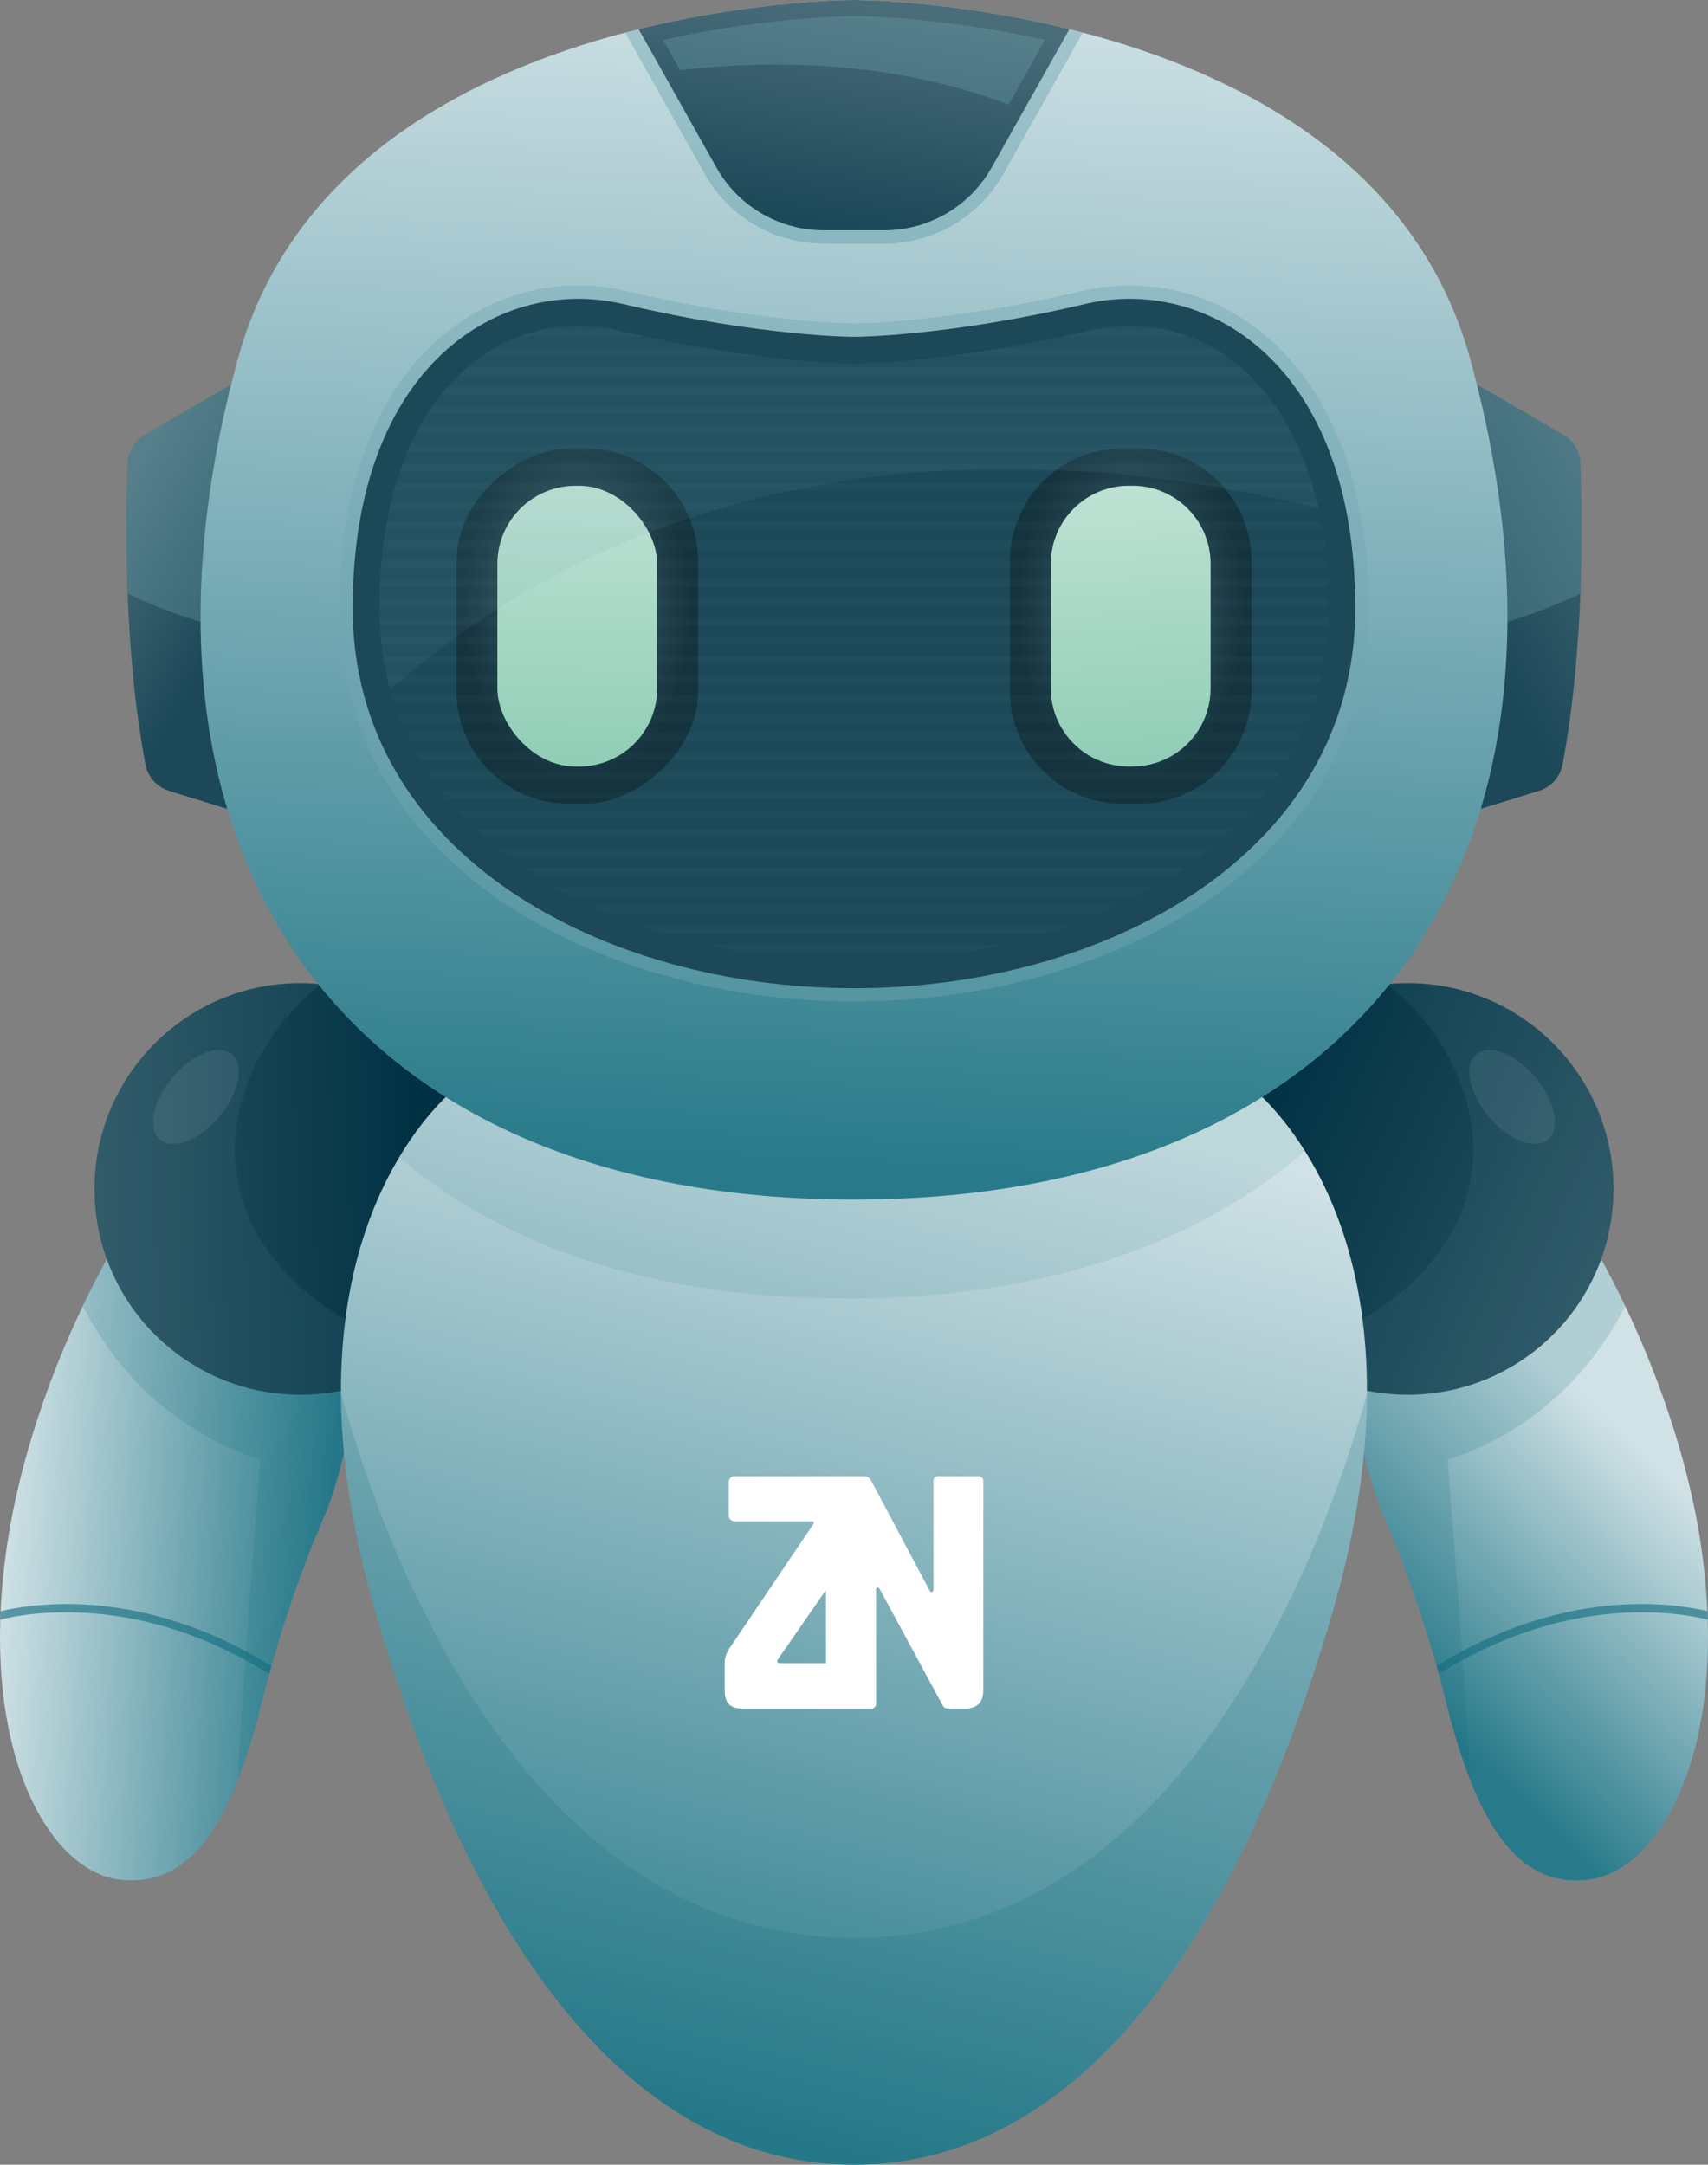 <?xml version="1.0" encoding="UTF-8"?><svg xmlns="http://www.w3.org/2000/svg" xmlns:xlink="http://www.w3.org/1999/xlink" viewBox="0 0 620.48 786.16"><rect x="0" y="0" width="620.48" height="786.16" fill="#808080" stroke="none"/><defs><style>.cls-1,.cls-2,.cls-3,.cls-4,.cls-5{fill:#156e80;}.cls-6{fill:url(#radial-gradient);}.cls-6,.cls-7,.cls-8,.cls-9,.cls-10,.cls-11,.cls-12{mix-blend-mode:screen;}.cls-6,.cls-9{opacity:.29;}.cls-13{fill:url(#linear-gradient-2);}.cls-2{opacity:.17;}.cls-2,.cls-3,.cls-4,.cls-14,.cls-5{mix-blend-mode:multiply;}.cls-15{fill:url(#linear-gradient-10);}.cls-7{opacity:.31;}.cls-7,.cls-8,.cls-16,.cls-12{fill:#73a8b3;}.cls-17{fill:#1c4858;}.cls-18{fill:#fff;}.cls-3,.cls-11,.cls-12{opacity:.1;}.cls-8{opacity:.42;}.cls-19{fill:url(#linear-gradient-4);}.cls-4{opacity:.2;}.cls-20{fill:url(#linear-gradient-3);}.cls-21{fill:url(#linear-gradient-5);}.cls-22{isolation:isolate;}.cls-23{fill:url(#linear-gradient-8);}.cls-9{fill:url(#radial-gradient-2);}.cls-24{fill:#50b18c;}.cls-14{opacity:.63;}.cls-25{fill:url(#linear-gradient-7);}.cls-26{fill:url(#linear-gradient-9);}.cls-27{fill:url(#linear-gradient-11);}.cls-28{fill:url(#linear-gradient-6);}.cls-10{opacity:.05;}.cls-5{opacity:.22;}.cls-29{fill:url(#linear-gradient);}.cls-11{fill:#d0e2e6;}</style><linearGradient id="linear-gradient" x1="120.23" y1="554.4" x2="1.64" y2="545.66" gradientUnits="userSpaceOnUse"><stop offset="0" stop-color="#287a8a"/><stop offset="1" stop-color="#d0e2e6"/></linearGradient><linearGradient id="linear-gradient-2" x1="506.31" y1="609.68" x2="591.2" y2="522.29" xlink:href="#linear-gradient"/><linearGradient id="linear-gradient-3" x1="34.35" y1="433.57" x2="152.31" y2="430.76" gradientUnits="userSpaceOnUse"><stop offset="0" stop-color="#2b5463"/><stop offset="1" stop-color="#003143"/></linearGradient><linearGradient id="linear-gradient-4" x1="584.81" y1="465.35" x2="453.74" y2="405.43" xlink:href="#linear-gradient-3"/><linearGradient id="linear-gradient-5" x1="244.56" y1="769.56" x2="339.44" y2="392.57" xlink:href="#linear-gradient"/><linearGradient id="linear-gradient-6" x1="35.45" y1="192.23" x2="86" y2="221.26" gradientUnits="userSpaceOnUse"><stop offset="0" stop-color="#4a6d7a"/><stop offset="1" stop-color="#1c4858"/></linearGradient><linearGradient id="linear-gradient-7" x1="604.84" y1="182.46" x2="532.75" y2="221.79" xlink:href="#linear-gradient-6"/><linearGradient id="linear-gradient-8" x1="300.64" y1="425.18" x2="321.23" y2="-6.42" xlink:href="#linear-gradient"/><radialGradient id="radial-gradient" cx="97.93" cy="-3063.4" fx="97.93" fy="-3063.4" r="33.2" gradientTransform="translate(6285.76 350.66) rotate(-90) scale(1.26 1.92)" gradientUnits="userSpaceOnUse"><stop offset="0" stop-color="#b5c3c8"/><stop offset=".5" stop-color="#555b5e"/><stop offset=".84" stop-color="#17191a"/><stop offset="1" stop-color="#000"/></radialGradient><radialGradient id="radial-gradient-2" cx="-61.8" fx="-61.8" r="33.2" gradientTransform="translate(6084.71 149.61) rotate(-90) scale(1.26 1.92)" xlink:href="#radial-gradient"/><linearGradient id="linear-gradient-9" x1="209.25" y1="276.14" x2="210.19" y2="177.83" gradientUnits="userSpaceOnUse"><stop offset="0" stop-color="#91ceb7"/><stop offset=".99" stop-color="#bde1d3"/></linearGradient><linearGradient id="linear-gradient-10" x1="413.5" y1="274.78" x2="407.88" y2="177.41" gradientTransform="translate(821.53 454.8) rotate(180)" xlink:href="#linear-gradient-9"/><linearGradient id="linear-gradient-11" x1="311.7" y1="1.08" x2="299.53" y2="80.66" xlink:href="#linear-gradient-6"/></defs><g class="cls-22"><g id="Layer_2"><g id="Layer_1-2"><path class="cls-29" d="M119.06,547.69c.2.11-10.58,22.21-20.45,57.36-.26.96-.53,1.94-.81,2.92-.76,2.79-1.51,5.64-2.25,8.57-2.69,10.94-5.65,20.9-9.04,29.59-9.46,24.22-22.26,38.52-42.03,36.59-22.35-1.56-46.24-35.22-44.38-94.53.03-1.01.07-2.03.12-3.06.35-7.66,1.13-15.74,2.38-24.22,4.6-31,15.68-61.89,27.49-86.62,2.55-5.35,5.15-10.41,7.71-15.13,2.82-5.28,5.62-10.14,8.29-14.52,10.85-17.84,19.55-27.99,19.34-28.16,0-1.11,24.94,11.45,42.56,31.74,1.55,1.82,3.06,3.69,4.49,5.63,15.22,20.56,22.79,48.53,6.58,93.82Z"/><path class="cls-2" d="M119.06,547.69c.2.11-10.58,22.21-20.45,57.36-.26.96-.53,1.94-.81,2.92-.76,2.79-1.51,5.64-2.25,8.57-2.69,10.94-5.65,20.9-9.04,29.59-.56-6.03,8.05-115.89,8.05-115.89-35.94-12.15-54.87-36.94-64.48-55.95,2.55-5.35,5.15-10.41,7.71-15.13,2.82-5.28,5.62-10.14,8.29-14.52,19.28.77,45.7,5.19,66.39,9.21,15.22,20.56,22.79,48.53,6.58,93.82Z"/><path class="cls-13" d="M501.43,547.69c-.22.12,12.97,27.1,23.5,68.87,10.19,41.44,24.22,68.79,51.07,66.18,25.57-1.79,53.16-45.6,41.89-121.8-5.61-37.71-20.77-75.26-35.2-101.75-14.32-26.76-27.9-42.48-27.63-42.69.01-1.1-24.94,11.45-42.55,31.74-18.08,21.08-28.81,49.88-11.08,99.45Z"/><path class="cls-2" d="M501.42,547.69c-.2.11,10.58,22.21,20.45,57.36.26.96.53,1.94.81,2.92.76,2.79,1.51,5.64,2.25,8.57,2.69,10.94,5.65,20.9,9.04,29.59.56-6.03-8.05-115.89-8.05-115.89,35.94-12.15,54.87-36.94,64.48-55.95-2.55-5.35-5.15-10.41-7.71-15.13-2.83-5.28-5.62-10.14-8.29-14.52-19.28.77-45.7,5.19-66.39,9.21-15.22,20.56-22.79,48.53-6.58,93.82Z"/><path class="cls-20" d="M183.82,431.79c0,33.09-21.52,61.17-51.32,70.99-7.37,2.44-15.24,3.75-23.43,3.75-41.27,0-74.74-33.47-74.74-74.74s33.47-74.74,74.74-74.74c2.54,0,5.06.13,7.53.38,37.75,3.78,67.22,35.62,67.22,74.36Z"/><path class="cls-12" d="M132.5,502.79c-7.37,2.44-15.24,3.75-23.43,3.75-41.27,0-74.74-33.47-74.74-74.74s33.47-74.74,74.74-74.74c2.54,0,5.06.13,7.53.38-37.85,30.03-50.72,90.99,15.41,125.38,1.08,7.62,1.17,14.23.49,19.97Z"/><path class="cls-19" d="M436.67,431.79c0,41.28,33.46,74.74,74.74,74.74s74.74-33.46,74.74-74.74-33.46-74.74-74.74-74.74-74.74,33.46-74.74,74.74Z"/><path class="cls-12" d="M487.98,502.79c7.37,2.44,15.24,3.75,23.43,3.75,41.27,0,74.74-33.47,74.74-74.74s-33.47-74.74-74.74-74.74c-2.55,0-5.06.13-7.53.38,37.85,30.03,50.72,90.99-15.41,125.38-1.08,7.62-1.18,14.23-.49,19.97Z"/><path class="cls-24" d="M371.41,578.31c0,33.78-27.39,61.17-61.17,61.17s-61.17-27.39-61.17-61.17,27.38-61.17,61.17-61.17,61.17,27.39,61.17,61.17Z"/><path class="cls-21" d="M496.6,506.15c-.05,9.95-.77,20.65-2.32,32.12-.14,1-.27,2-.43,3.01-1.98,13.55-5.12,28.17-9.68,43.9-38.33,132.32-99.31,200.98-173.93,200.98s-135.6-68.66-173.93-200.98c-4.55-15.74-7.7-30.36-9.68-43.9-.16-1.01-.29-2.01-.43-3.01-1.56-11.5-2.29-22.2-2.33-32.16-.2-39.88,10.37-67.77,21.12-85.77,11-18.43,22.18-26.5,22.18-26.5,0,0,58.23-23.37,143.07-23.37s143.07,23.37,143.07,23.37c0,0,10.24,7.4,20.76,24.18,11.21,17.89,22.75,46.46,22.52,88.12Z"/><path class="cls-3" d="M474.07,418.03c-24.65,21.68-76.13,53.56-165.7,53.56s-137.62-29.69-163.39-51.24c11-18.43,22.18-26.5,22.18-26.5,0,0,58.23-23.37,143.07-23.37s143.07,23.37,143.07,23.37c0,0,10.24,7.4,20.76,24.18Z"/><path class="cls-11" d="M79.65,405.54c-7.2,8.55-16.83,12.29-21.52,8.34-4.69-3.94-2.65-14.07,4.55-22.63,7.2-8.55,16.83-12.29,21.52-8.34,4.68,3.94,2.65,14.08-4.55,22.63Z"/><path class="cls-11" d="M540.84,405.54c7.2,8.55,16.83,12.29,21.52,8.34,4.68-3.94,2.65-14.07-4.55-22.63-7.2-8.55-16.83-12.29-21.52-8.34-4.69,3.94-2.65,14.08,4.55,22.63Z"/><path class="cls-4" d="M496.6,506.15c-.11,22.43-3.62,48.64-12.43,79.03-38.33,132.32-99.31,200.98-173.93,200.98s-135.6-68.66-173.93-200.98c-8.81-30.41-12.33-56.64-12.44-79.07,15.96,57.54,67.11,197.66,186.37,197.66s170.38-140.05,186.36-197.62Z"/><g class="cls-14"><path class="cls-1" d="M98.61,605.05c-.26.96-.53,1.94-.81,2.92-46.53-29.22-86.58-22.51-97.7-19.77.03-1.01.07-2.03.12-3.06,5.44-1.29,15.95-3.14,30.03-2.44,16.67.82,41.26,5.52,68.36,22.34Z"/></g><g class="cls-14"><path class="cls-1" d="M521.87,605.05c.26.96.53,1.94.81,2.92,46.54-29.22,86.58-22.51,97.7-19.77-.03-1.01-.07-2.03-.12-3.06-5.44-1.29-15.95-3.14-30.03-2.44-16.67.82-41.26,5.52-68.36,22.34Z"/></g><path class="cls-28" d="M87.25,229.54c-.27,22.06-1.54,44.88-4.71,64.21l-21.15-6.54c-4.43-1.37-7.72-5.08-8.57-9.63-3.92-20.76-5.73-42.78-6.47-62-.8-20.79-.35-38.29.02-47.4.17-4.21,2.46-8.05,6.1-10.19,11.11-6.58,31.49-18.32,31.49-18.32,0,0,3.87,43.27,3.29,89.89Z"/><path class="cls-7" d="M87.25,229.54c-15.58-3.43-29.17-8.34-40.9-13.97-.8-20.79-.35-38.29.02-47.4.17-4.21,2.46-8.05,6.1-10.19,11.11-6.58,31.49-18.32,31.49-18.32,0,0,3.87,43.27,3.29,89.89Z"/><path class="cls-25" d="M537.94,293.75l21.15-6.54c4.43-1.37,7.71-5.09,8.57-9.64,8.16-43.2,7.16-91.87,6.45-109.39-.17-4.22-2.46-8.05-6.09-10.2-11.11-6.58-31.49-18.32-31.49-18.32,0,0-8.42,93.95,1.41,154.1Z"/><path class="cls-7" d="M533.23,229.54c15.58-3.43,29.17-8.34,40.9-13.97.81-20.79.35-38.29-.02-47.4-.17-4.21-2.46-8.05-6.1-10.19-11.11-6.58-31.49-18.32-31.49-18.32,0,0-3.87,43.27-3.29,89.89Z"/><path class="cls-23" d="M310.24,435.66c-184.47,0-273.27-124.4-223.91-305.07C105.98,58.64,171.89,26.33,227.11,11.84c1.63-.43,3.26-.84,4.87-1.24C274.83.01,310.09,0,310.24,0s35.41.01,78.26,10.59c1.61.4,3.24.82,4.87,1.24,55.23,14.5,121.13,46.81,140.78,118.75,49.36,180.67-39.44,305.07-223.91,305.07Z"/><path class="cls-8" d="M310.24,363.74c-47.5,0-94.13-13.25-127.94-36.34-38.62-26.38-59.03-63.19-59.03-106.45,0-37.12,9.4-67.82,27.18-88.8,15.57-18.37,36.76-28.48,59.66-28.48,5.81,0,11.62.68,17.26,2.01,49.44,11.67,82.54,11.8,82.87,11.8s33.54-.16,82.87-11.8c5.65-1.33,11.45-2.01,17.26-2.01,22.9,0,44.09,10.12,59.66,28.49,17.78,20.97,27.18,51.68,27.18,88.79,0,43.26-20.41,80.07-59.03,106.45-33.81,23.1-80.44,36.34-127.94,36.34Z"/><path class="cls-17" d="M492.35,220.95c0-89.26-54.37-120.87-98.13-110.55-50.56,11.93-83.98,11.93-83.98,11.93,0,0-33.43,0-83.98-11.93-43.76-10.32-98.13,21.29-98.13,110.55s91.05,137.94,182.11,137.94,182.11-48.68,182.11-137.94Z"/><g class="cls-10"><path class="cls-16" d="M438.4,280.27H155.27c.62.95,1.26,1.88,1.9,2.8h306.15c.64-.92,1.28-1.85,1.9-2.8h-26.81Z"/><path class="cls-16" d="M438.4,266.29H147.51c.44.94.88,1.88,1.34,2.8h322.78c.46-.92.9-1.85,1.34-2.8h-34.57Z"/><path class="cls-16" d="M438.4,252.31H142.26c.28.94.57,1.87.87,2.8h334.22c.3-.92.59-1.85.87-2.8h-39.82Z"/><path class="cls-16" d="M438.4,238.33H139.14c.14.94.31,1.87.48,2.8h341.25c.17-.93.33-1.85.48-2.8h-42.94Z"/><path class="cls-16" d="M438.4,224.35H137.9c.03.94.07,1.87.12,2.79h344.45c.05-.92.09-1.86.12-2.79h-44.18Z"/><path class="cls-16" d="M438.4,273.28H151.05c.52.95,1.06,1.88,1.61,2.8h315.17c.55-.92,1.08-1.85,1.61-2.8h-31.03Z"/><path class="cls-16" d="M438.4,259.3H144.6c.35.94.71,1.88,1.09,2.8h329.1c.38-.92.74-1.85,1.09-2.8h-37.48Z"/><path class="cls-16" d="M438.4,245.32H140.45c.21.94.43,1.87.67,2.8h338.24c.23-.92.46-1.85.67-2.8h-41.63Z"/><path class="cls-16" d="M438.4,231.34H138.31c.08.94.16,1.88.27,2.8h343.33c.11-.92.18-1.86.27-2.8h-43.77Z"/><path class="cls-16" d="M438.4,308.24H180.93c1.19.97,2.38,1.9,3.57,2.8h251.49c.72-.55,1.45-1.11,2.17-1.68l.24-.19c.08-.06.16-.13.24-.19.3-.24.61-.49.91-.73h-1.15Z"/><path class="cls-16" d="M438.4,294.26H166.12c.86.95,1.73,1.88,2.61,2.8h283.02c.88-.91,1.75-1.84,2.61-2.8h-15.96Z"/><path class="cls-16" d="M438.4,301.25H172.95c1.01.96,2.02,1.89,3.04,2.8h268.5c1.02-.91,2.03-1.84,3.04-2.8h-9.13Z"/><path class="cls-16" d="M438.4,287.27H160.27c.73.95,1.48,1.88,2.23,2.8h295.48c.75-.92,1.5-1.85,2.23-2.8h-21.81Z"/><path class="cls-16" d="M422.64,119.49h-24.43c-.58.12-1.17.22-1.76.36-3.71.88-7.32,1.68-10.84,2.44h46.56c-3.13-1.2-6.31-2.13-9.53-2.8Z"/><path class="cls-16" d="M368.49,336.2h-136.1c2.8.98,5.63,1.92,8.5,2.8h138.69c2.87-.88,5.7-1.81,8.5-2.8h-19.59Z"/><path class="cls-16" d="M368.49,322.22h-167c1.67.95,3.37,1.89,5.1,2.8h207.3c1.72-.91,3.42-1.84,5.1-2.8h-50.49Z"/><path class="cls-16" d="M368.49,329.21h-153.38c2.09.97,4.22,1.9,6.37,2.8h177.52c2.15-.9,4.28-1.83,6.37-2.8h-36.87Z"/><path class="cls-16" d="M368.49,315.23h-178.19c.07.05.14.1.21.15,1.32.9,2.67,1.78,4.03,2.65h231.4c1.36-.87,2.71-1.75,4.03-2.65.07-.05.14-.1.21-.15h-61.68Z"/><path class="cls-16" d="M368.49,129.28h76.85c-1.45-1-2.92-1.93-4.41-2.8h-77.16c-6.82,1.16-13.1,2.07-18.77,2.8h23.49Z"/><path class="cls-16" d="M298.59,343.19h-41.94c4.71,1.07,9.49,2,14.33,2.8h78.53c4.84-.79,9.62-1.72,14.33-2.8h-65.24Z"/><path class="cls-16" d="M228.68,143.26h231.53c-.77-.96-1.55-1.89-2.35-2.8H162.62c-.8.9-1.58,1.83-2.35,2.8h68.42Z"/><path class="cls-16" d="M228.68,129.28h46.79c-5.67-.73-11.94-1.64-18.77-2.8h-77.16c-1.49.86-2.96,1.8-4.41,2.8h53.55Z"/><path class="cls-16" d="M228.68,136.27h225.17c-1.01-.97-2.03-1.9-3.07-2.79H169.69c-1.04.89-2.06,1.82-3.07,2.79h62.06Z"/><path class="cls-16" d="M228.68,122.29h6.18c-1.95-.42-3.92-.85-5.93-1.3-.08-.02-.16-.04-.24-.05-.08-.02-.16-.04-.24-.06-1.46-.33-2.93-.67-4.41-1.02-.58-.14-1.17-.24-1.76-.36h-24.43c-3.22.66-6.41,1.59-9.53,2.8h40.38Z"/><path class="cls-16" d="M158.78,213.16h323.71c-.04-.94-.08-1.87-.13-2.79H138.12c-.05.92-.09,1.86-.13,2.79h20.79Z"/><path class="cls-16" d="M158.78,199.18h322.63c-.11-.94-.23-1.87-.36-2.79H139.44c-.13.92-.25,1.85-.36,2.79h19.7Z"/><path class="cls-16" d="M158.78,185.2h320.3c-.2-.94-.42-1.87-.64-2.8H142.05c-.22.92-.44,1.85-.64,2.8h17.37Z"/><path class="cls-16" d="M158.78,171.22h316.41c-.32-.94-.66-1.88-1-2.8H146.29c-.34.92-.68,1.85-1,2.8h13.49Z"/><path class="cls-16" d="M158.78,157.24h310.47c-.49-.95-1-1.88-1.52-2.8H152.75c-.52.92-1.02,1.84-1.52,2.8h7.54Z"/><path class="cls-16" d="M158.78,206.17h323.31c-.07-.94-.15-1.87-.24-2.8H138.64c-.09.92-.17,1.86-.24,2.8h20.38Z"/><path class="cls-16" d="M158.78,192.19h321.63c-.16-.94-.32-1.87-.49-2.8H140.57c-.17.92-.34,1.85-.49,2.8h18.7Z"/><path class="cls-16" d="M158.78,178.21h318.57c-.26-.94-.53-1.88-.81-2.8H143.94c-.28.92-.55,1.85-.81,2.8h15.65Z"/><path class="cls-16" d="M158.78,164.23h313.74c-.4-.95-.81-1.88-1.23-2.8H149.19c-.42.92-.83,1.85-1.23,2.8h10.82Z"/><path class="cls-16" d="M158.78,150.25h306.43c-.61-.95-1.23-1.89-1.87-2.79H157.14c-.63.91-1.26,1.84-1.87,2.79h3.51Z"/><path class="cls-16" d="M158.78,220.16h323.86c0-.94-.01-1.87-.03-2.8H137.87c-.02.92-.02,1.86-.03,2.8h20.94Z"/></g><path class="cls-6" d="M387.15,183.53h47.24c22.56,0,40.88,18.32,40.88,40.88v5.98c0,22.56-18.32,40.88-40.88,40.88h-47.24c-22.56,0-40.88-18.32-40.88-40.88v-5.98c0-22.56,18.32-40.88,40.88-40.88Z" transform="translate(638.16 -183.37) rotate(90)"/><rect class="cls-9" x="145.22" y="183.53" width="128.99" height="87.73" rx="40.88" ry="40.88" transform="translate(437.11 17.68) rotate(90)"/><rect class="cls-26" x="180.69" y="176.43" width="58.05" height="101.95" rx="28.37" ry="28.37"/><path class="cls-15" d="M410.11,176.43h1.32c15.66,0,28.37,12.71,28.37,28.37v45.22c0,15.66-12.71,28.37-28.37,28.37h-1.32c-15.65,0-28.36-12.71-28.36-28.36v-45.22c0-15.65,12.71-28.36,28.36-28.36Z" transform="translate(821.53 454.8) rotate(-180)"/><path class="cls-5" d="M393.37,11.84l-28.89,51.36c-8.77,15.6-25.33,25.29-43.23,25.29h-22c-17.9,0-34.47-9.69-43.23-25.29l-28.89-51.36c1.63-.43,3.26-.84,4.87-1.24C274.83.01,310.09,0,310.24,0s35.41.01,78.26,10.59c1.61.4,3.24.82,4.87,1.24Z"/><path class="cls-27" d="M388.5,10.59l-28.25,50.23c-7.92,14.1-22.84,22.82-39,22.82h-22c-16.17,0-31.08-8.72-39-22.82l-28.25-50.23C274.83.01,310.09,0,310.24,0s35.41.01,78.26,10.59Z"/><path class="cls-7" d="M379.62,14.49l-13.2,23.47c-44.88-16.98-90.61-15.87-119.36-12.46l-6.19-11.01c38.29-8.54,69.05-8.66,69.38-8.66s31.09.12,69.38,8.66Z"/><path class="cls-12" d="M478.92,184.52c-182.95-44.19-291.23,24.65-337.14,66.12-2.51-9.01-3.94-18.88-3.94-29.69,0-70.95,36.3-102.71,72.28-102.71,4.68,0,9.37.54,13.91,1.61,51.07,12.06,84.81,12.19,86.22,12.19s32.43-.13,80.01-10.77c2.04-.46,4.11-.93,6.2-1.43,4.54-1.07,9.23-1.61,13.91-1.61,20.58,0,41.28,10.4,55.21,32.59,5.78,9.18,10.38,20.38,13.34,33.69Z"/><path class="cls-18" d="M355.52,536.11h-14.83c-.85,0-1.57.72-1.57,1.69v39.43c0,1.08-.97,1.33-1.45.36l-21.22-39.91c-.72-1.21-1.45-1.57-3.01-1.57h-46.3c-1.57,0-2.41.85-2.41,2.41v11.58c0,1.57.85,2.41,2.41,2.41h27.49c.97,0,1.33.24.72,1.21l-30.39,44.98c-1.33,2.17-1.69,3.62-1.69,5.18v9.89c0,4.82,1.93,6.75,6.75,6.75h46.55c.85,0,1.69-.72,1.69-1.69v-41.36c0-1.08.72-1.33,1.33-.36l22.91,42.33c.36.72,1.08,1.08,2.29,1.08h5.79c4.34,0,6.63-2.29,6.63-6.63v-76.09c0-.97-.85-1.69-1.69-1.69ZM282.57,602.67l17.48-25.22v26.55h-16.64c-1.21,0-1.21-.72-.85-1.33h0Z"/></g></g></g></svg>
